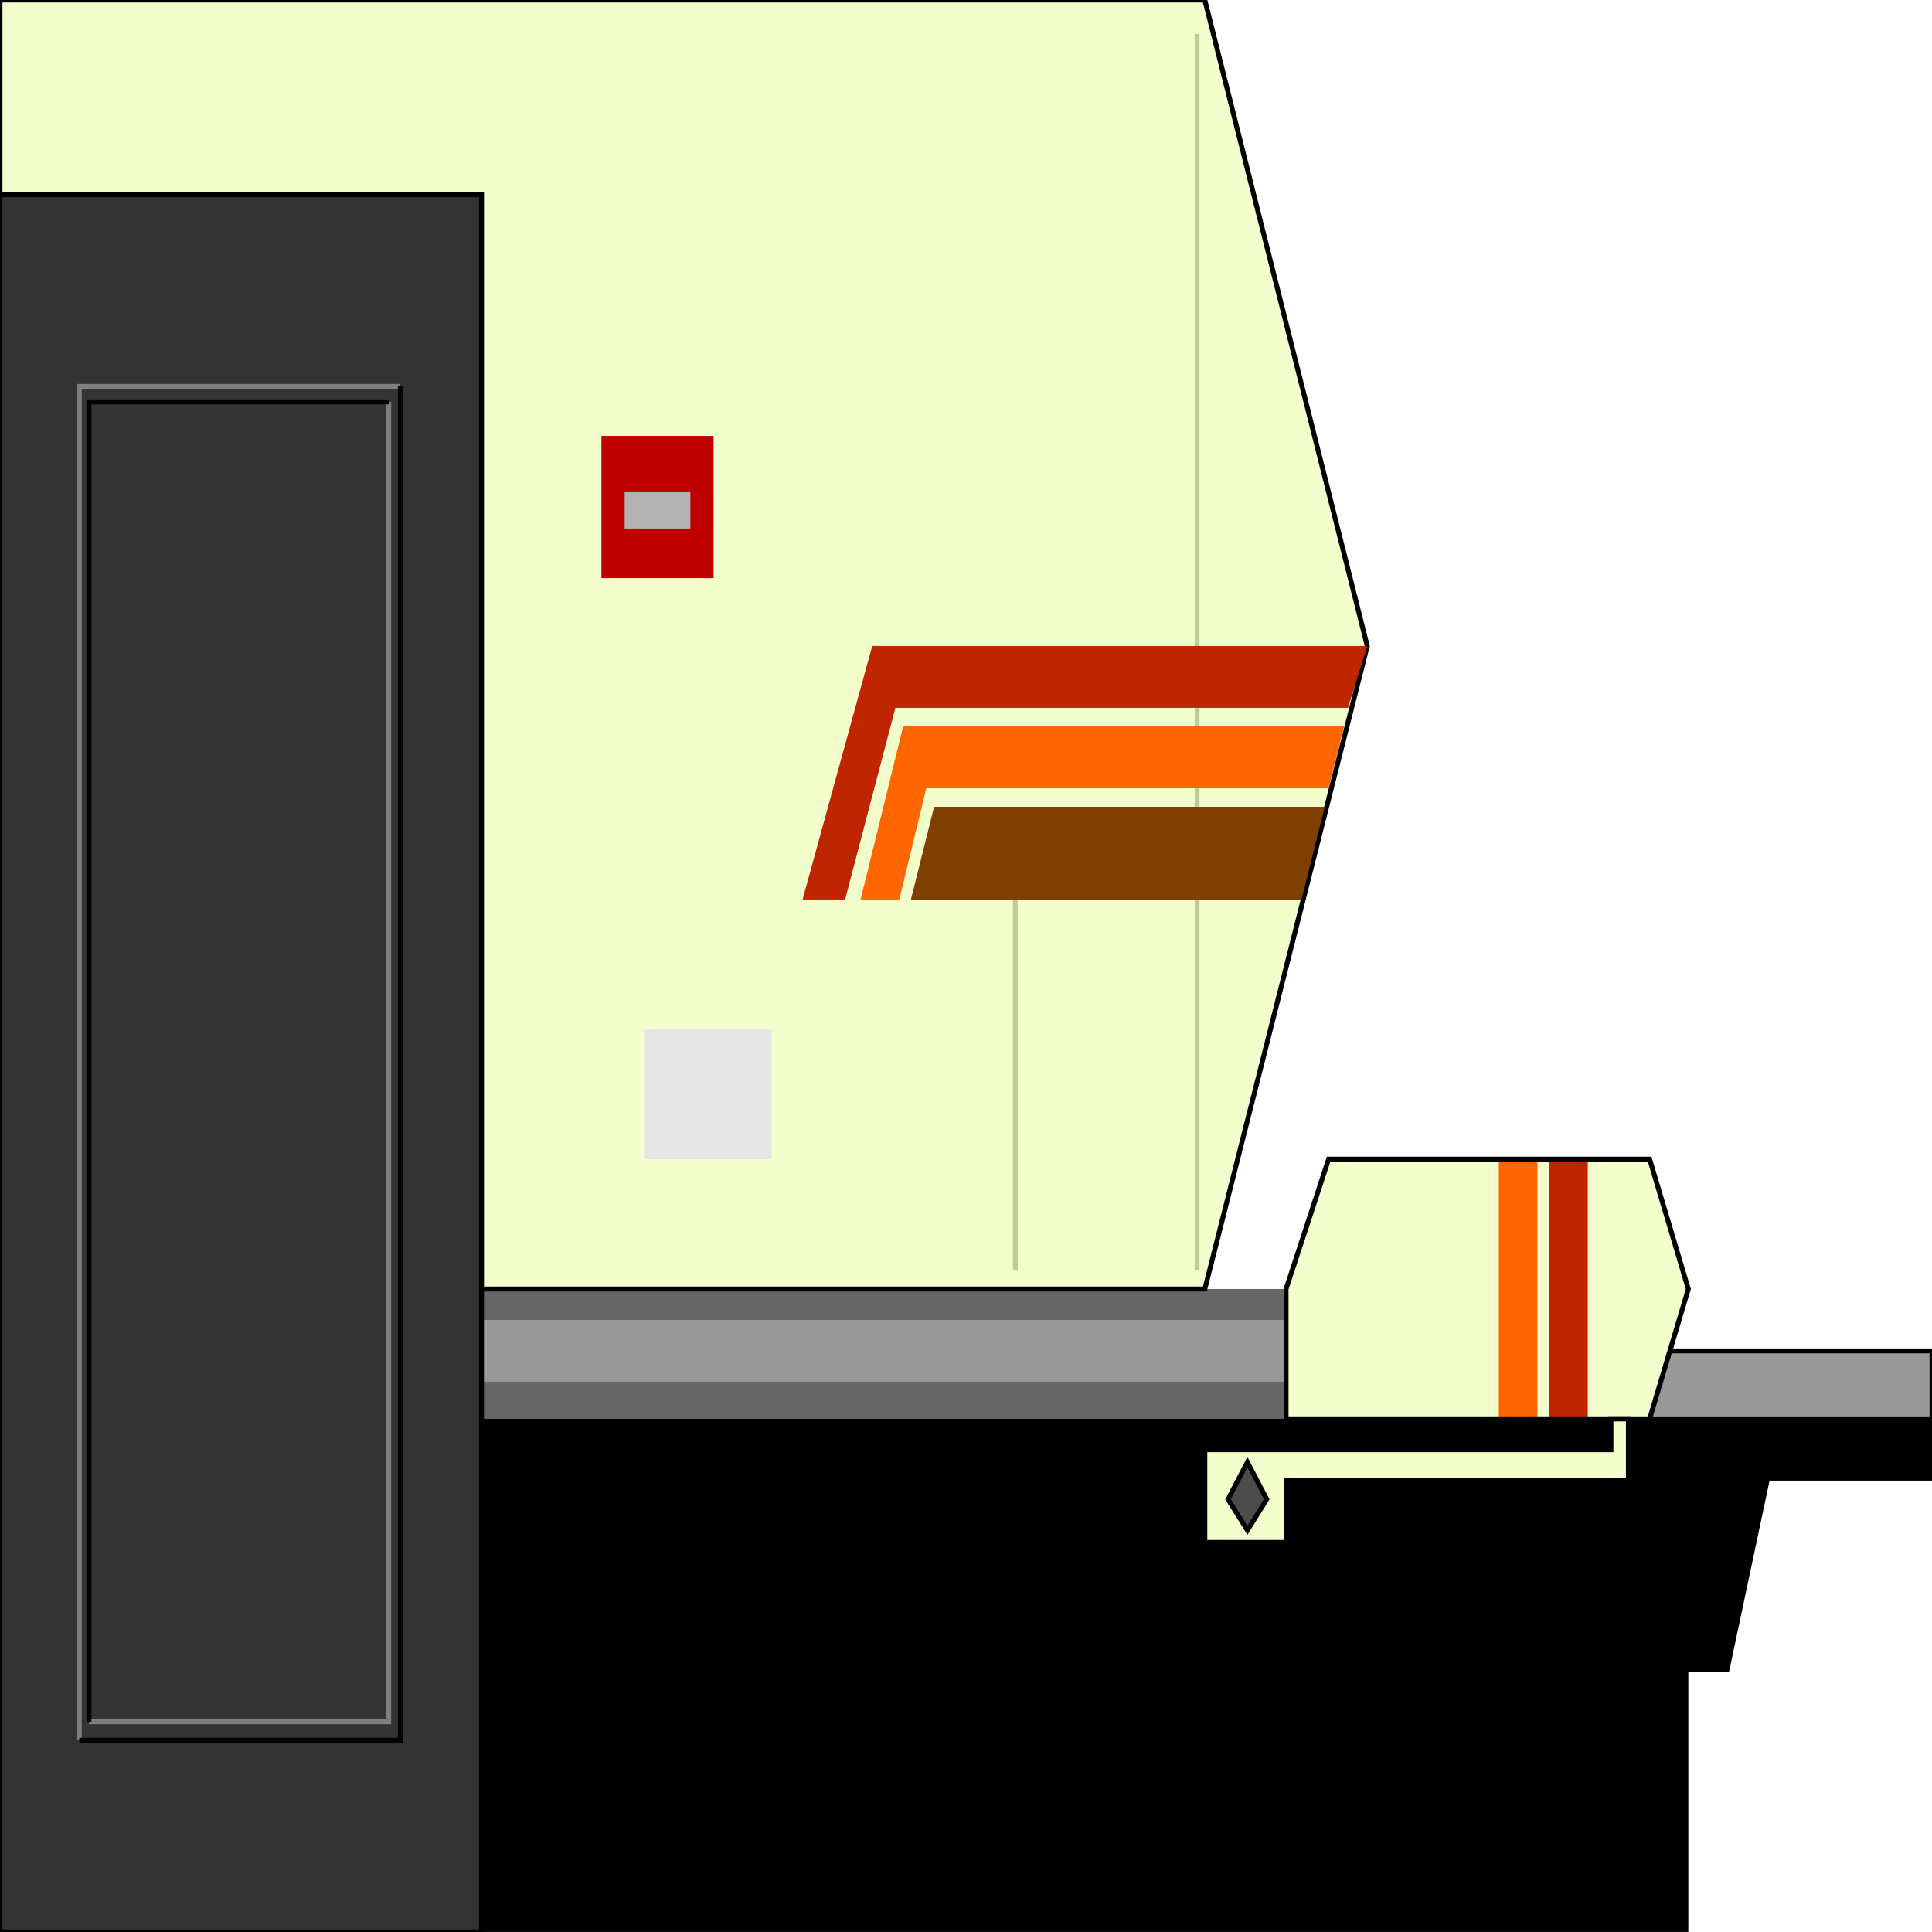 <svg width="150" height="150" viewBox="0 0 150 150" fill="none" xmlns="http://www.w3.org/2000/svg">
<g clip-path="url(#clip0_2109_195928)">
<path d="M37.388 100.078H99.85V110.158H37.388V100.078Z" fill="#666666"/>
<path d="M37.388 102.477H99.85V107.277H37.388V102.477Z" fill="#999999"/>
<path d="M99.85 104.883H150V110.163H99.85V104.883Z" fill="#999999" stroke="black" stroke-width="0.38"/>
<path d="M0 0H93.543L106.156 50.16L93.543 100.08H0V0Z" fill="#F2FFCC" stroke="black" stroke-width="0.38"/>
<path d="M99.85 110.16V100.08L103.153 90H128.078L131.081 100.08L128.078 110.16H99.85Z" fill="#F2FFCC"/>
<path d="M0 15.117H37.387V149.997H0V15.117Z" fill="#333333" stroke="black" stroke-width="0.38"/>
<path d="M37.388 110.156H150V114.956H137.388L134.235 129.836H131.081V149.996H37.388V110.156Z" fill="black"/>
<path d="M93.544 119.756H99.85V114.956H126.427V110.156H125.075V112.556H93.544V119.756Z" fill="#F2FFCC" stroke="black" stroke-width="0.38"/>
<path d="M6.156 135.12V30H31.081" stroke="#7F7F7F" stroke-width="0.38"/>
<path d="M6.156 135.12H31.081V30" stroke="black" stroke-width="0.38"/>
<path d="M30.18 31.203V133.683H6.907" stroke="#7F7F7F" stroke-width="0.38"/>
<path d="M30.18 31.203H6.907V133.683" stroke="black" stroke-width="0.38"/>
<path d="M46.696 33.844H55.405V44.884H46.696V33.844Z" fill="#BF0000"/>
<path d="M48.498 38.156H53.603V41.036H48.498V38.156Z" fill="#B2B2B2"/>
<path d="M50 79.922H59.91V90.002H50V79.922Z" fill="#E5E5E5"/>
<path d="M123.274 90V110.16H120.271V90H123.274Z" fill="#BF2600"/>
<path d="M119.369 90V110.16H116.366V90H119.369Z" fill="#FF6600"/>
<path d="M99.85 110.16V100.08L103.153 90H128.078L131.081 100.08L128.078 110.16H99.85Z" stroke="black" stroke-width="0.38"/>
<path d="M96.847 118.803L95.346 116.403L96.847 113.523L98.349 116.403L96.847 118.803Z" fill="#4C4C4C" stroke="black" stroke-width="0.38"/>
<path d="M92.943 2.641V98.641" stroke="#BFCC99" stroke-width="0.38"/>
<path d="M62.312 69.836L67.718 50.156H106.156L104.655 54.956H69.52L65.616 69.836H62.312Z" fill="#BF2600"/>
<path d="M66.816 69.838L70.12 56.398H104.354L103.153 61.198H71.921L69.819 69.838H66.816Z" fill="#FF6600"/>
<path d="M70.721 69.841L72.522 62.641H102.853L101.051 69.841H70.721Z" fill="#7F3F00"/>
<path d="M78.829 69.844V98.644" stroke="#BFCC99" stroke-width="0.38"/>
</g>
<defs>
<clipPath id="clip0_2109_195928">
<rect width="150" height="150" fill="white"/>
</clipPath>
</defs>
</svg>
